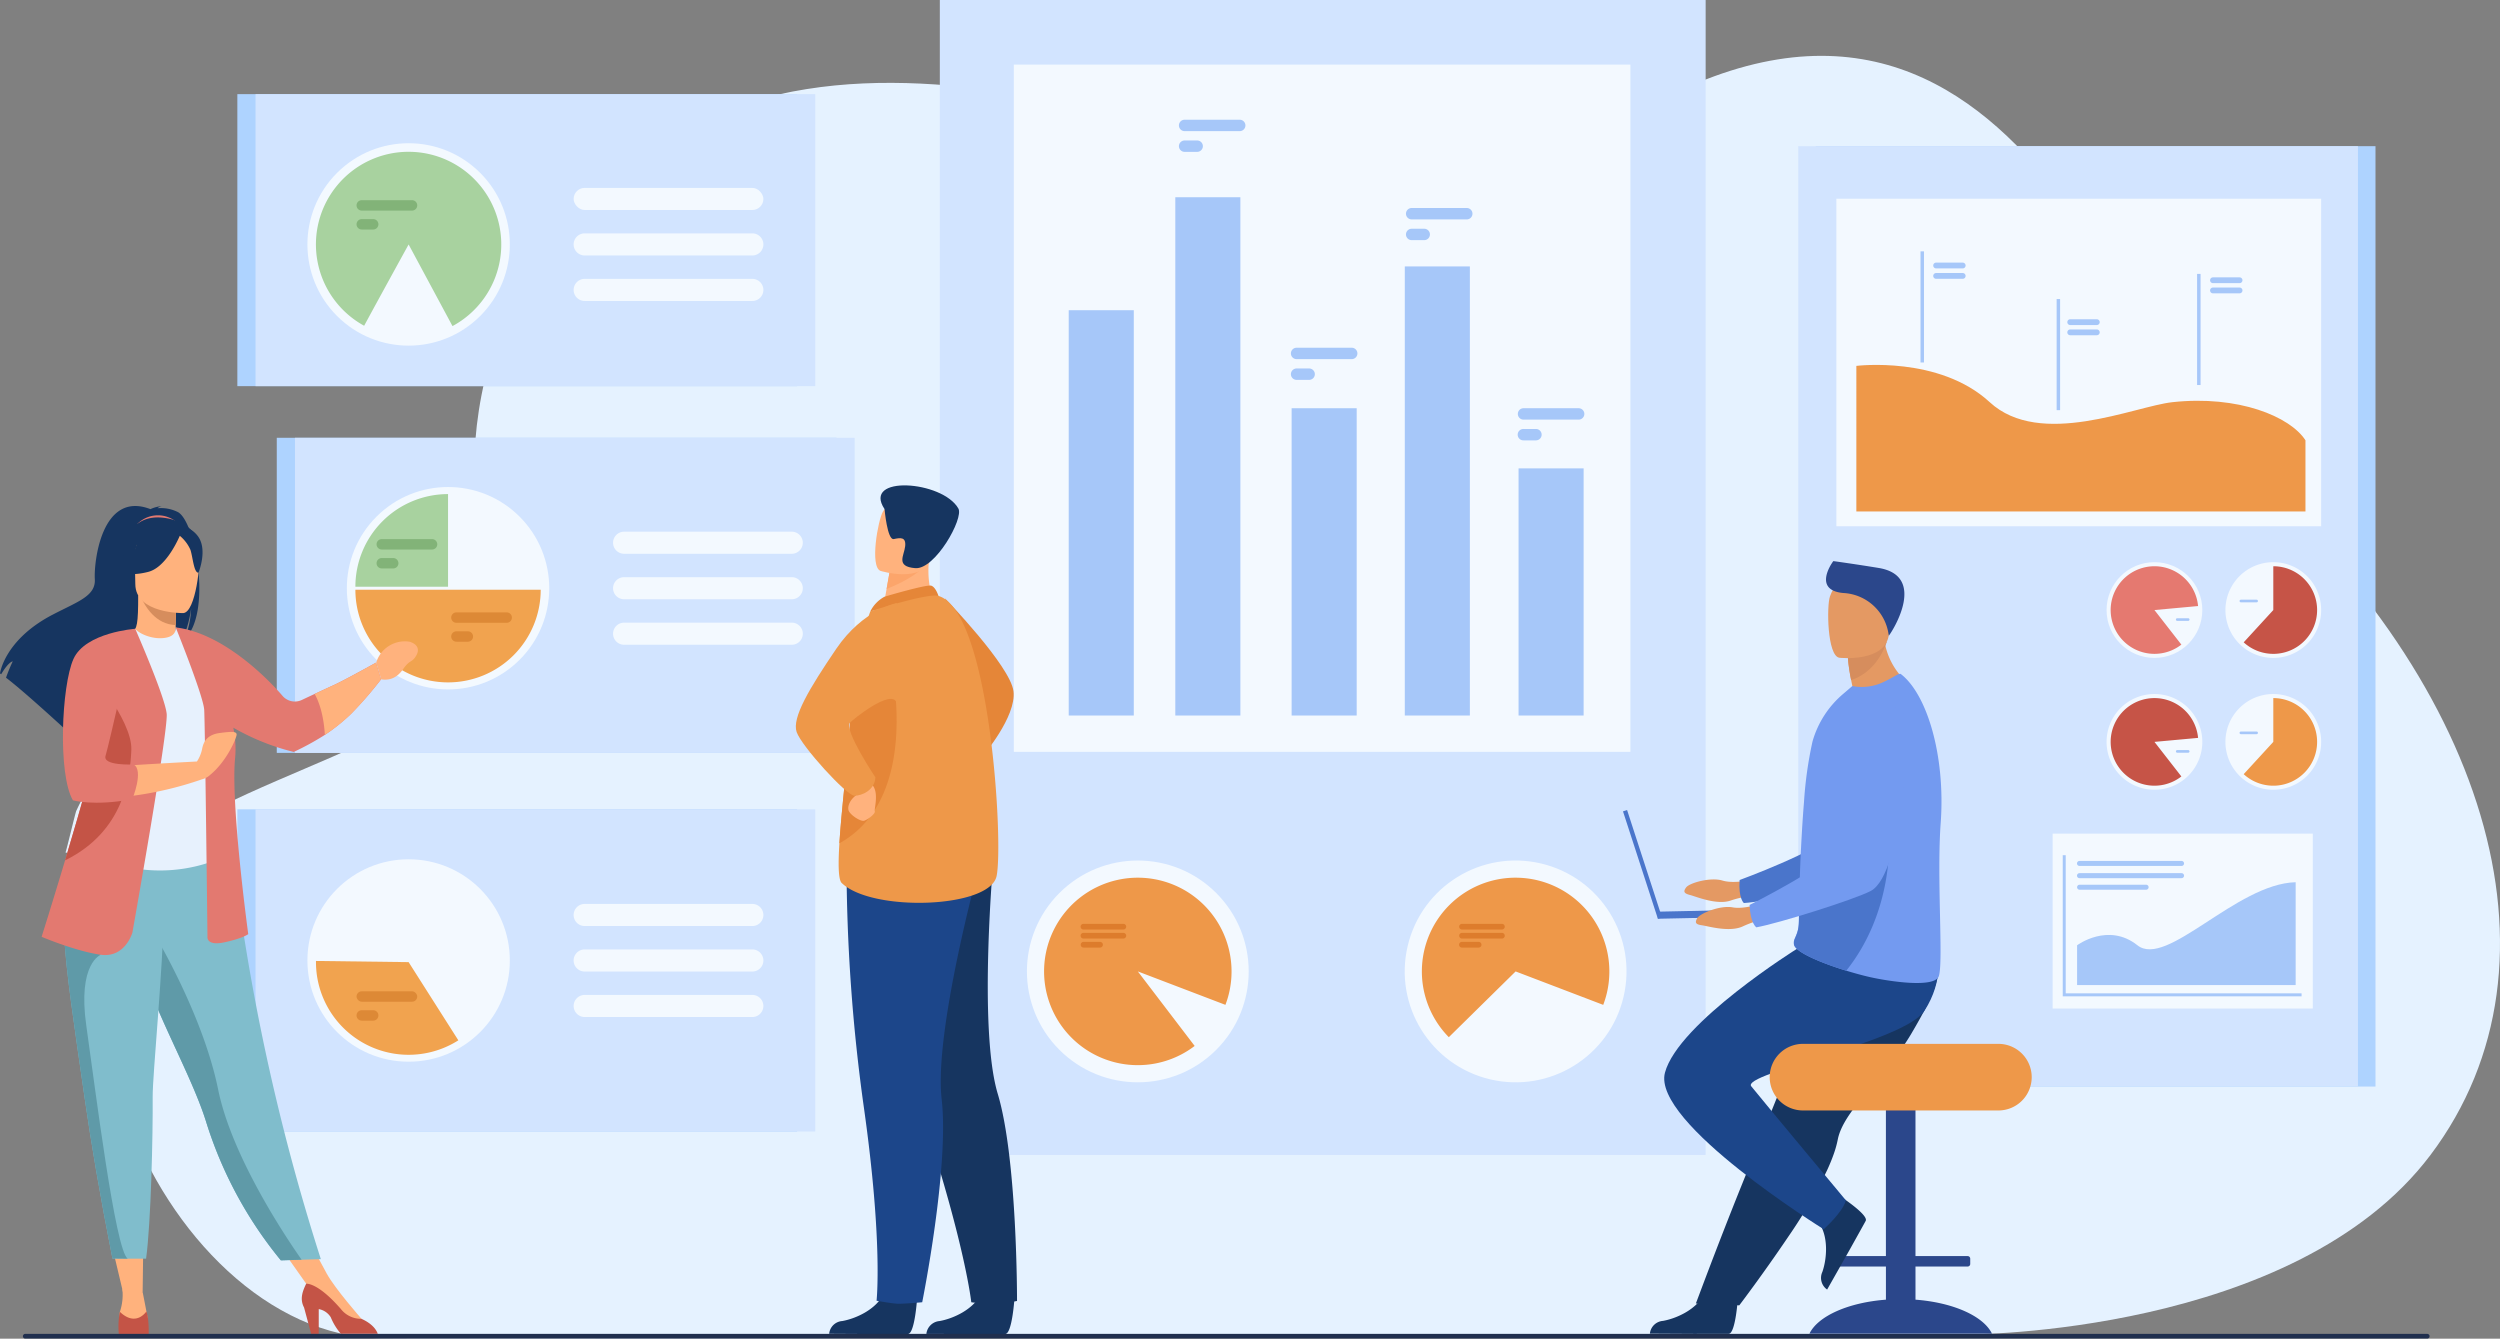<svg xmlns="http://www.w3.org/2000/svg" width="605" height="323.964" viewBox="0 0 605 323.964">
    <rect x="0" y="0" width="605" height="323.964" fill="#808080" stroke="none"/>
    <defs>
        <style>
            .cls-2{fill:#aed3ff}.cls-3{fill:#d2e4ff}.cls-4{fill:#f3f9ff}.cls-5{fill:#ee9849}.cls-6{fill:#a6c7f9}.cls-7{fill:#c65447}.cls-9{fill:#dd7c2c}.cls-10{fill:#a8d29f}.cls-11{fill:#f1a34f}.cls-12{fill:#82b378}.cls-13{fill:#dd8936}.cls-14{fill:#e58638}.cls-15{fill:#163560}.cls-16{fill:#1c468a}.cls-17{fill:#ffb27d}.cls-19{fill:#e37970}.cls-20{fill:#d68d5d}.cls-21{fill:#80bdcc}.cls-23{fill:#5f9aa8}.cls-24{fill:#c45446}.cls-25{fill:#e49963}.cls-26{fill:#4a75cb}.cls-27{fill:#2b478b}.cls-28{fill:#739af0}
        </style>
    </defs>
    <g id="Group_2034" data-name="Group 2034" transform="translate(-345.002 -157.53)">
        <path id="Path_4749" fill="#e5f2ff" d="M993.976 325.936C970.184 305.642 941.5 183.252 843.247 247c-50.764 32.934-136.363-28.273-207.214-7.132-65.068 19.415-71.34 83.383-65.044 104.227 12.717 42.1-26.859 48.37-63.572 66.46-57.589 28.376-15.241 128.1 39.164 128.578s384-.95 384-.95 79.034.2 111.9-43.421c35.367-46.944 12.947-116.407-48.505-168.826z" data-name="Path 4749" transform="translate(-109.295 -57.732)"/>
        <g id="Group_2026" data-name="Group 2026" transform="translate(402.441 157.53)">
            <g id="Group_2010" data-name="Group 2010" transform="translate(377.737 35.374)">
                <path id="Rectangle_1068" d="M0 0H135.449V227.575H0z" class="cls-2" data-name="Rectangle 1068" transform="rotate(180 69.847 113.787)"/>
                <path id="Rectangle_1069" d="M0 0H135.449V227.575H0z" class="cls-3" data-name="Rectangle 1069"/>
                <path id="Rectangle_1070" d="M0 0H117.322V79.268H0z" class="cls-4" data-name="Rectangle 1070" transform="translate(9.224 12.713)"/>
                <path id="Rectangle_1071" d="M0 0H62.966V42.323H0z" class="cls-4" data-name="Rectangle 1071" transform="translate(61.557 166.367)"/>
                <path id="Path_4750" d="M2713.473 623.35s20.032-2.5 32.272 8.781 35.043 1 44.224 0c15.964-1.737 28.478 3.485 32.189 9.226v17.222h-108.685z" class="cls-5" data-name="Path 4750" transform="translate(-2699.411 -570.179)"/>
                <path id="Rectangle_1072" d="M0 0H0.839V26.893H0z" class="cls-6" data-name="Rectangle 1072" transform="translate(29.588 25.454)"/>
                <path id="Rectangle_1073" d="M0 0H0.839V26.893H0z" class="cls-6" data-name="Rectangle 1073" transform="translate(62.53 36.994)"/>
                <path id="Rectangle_1074" d="M0 0H0.839V26.893H0z" class="cls-6" data-name="Rectangle 1074" transform="translate(96.521 30.909)"/>
                <path id="Path_4751" d="M2818.69 494.007h-6.434a.7.7 0 0 1-.7-.7.7.7 0 0 1 .7-.7h6.434a.7.7 0 0 1 .7.7.7.7 0 0 1-.7.7z" class="cls-6" data-name="Path 4751" transform="translate(-2778.89 -464.426)"/>
                <path id="Path_4752" d="M2818.69 507.281h-6.434a.7.7 0 0 1-.7-.7.7.7 0 0 1 .7-.7h6.434a.7.7 0 0 1 .7.7.7.7 0 0 1-.7.7z" class="cls-6" data-name="Path 4752" transform="translate(-2778.89 -475.182)"/>
                <path id="Path_4753" d="M2989.782 566.279h-6.435a.7.7 0 0 1-.7-.7.7.7 0 0 1 .7-.7h6.435a.7.7 0 0 1 .7.7.7.7 0 0 1-.7.7z" class="cls-6" data-name="Path 4753" transform="translate(-2917.531 -522.99)"/>
                <path id="Path_4754" d="M2989.782 579.28h-6.435a.7.7 0 0 1-.7-.7.7.7 0 0 1 .7-.7h6.435a.7.7 0 0 1 .7.7.7.7 0 0 1-.7.7z" class="cls-6" data-name="Path 4754" transform="translate(-2917.531 -533.525)"/>
                <path id="Path_4755" d="M3171.938 512.812h-6.438a.7.7 0 0 1-.7-.7.7.7 0 0 1 .7-.7h6.435a.7.7 0 0 1 .7.7.7.7 0 0 1-.697.7z" class="cls-6" data-name="Path 4755" transform="translate(-3065.136 -479.664)"/>
                <path id="Path_4756" d="M3171.938 525.814h-6.438a.7.7 0 0 1-.7-.7.7.7 0 0 1 .7-.7h6.435a.7.7 0 0 1 .7.7.7.7 0 0 1-.697.7z" class="cls-6" data-name="Path 4756" transform="translate(-3065.136 -490.2)"/>
                <g id="Group_2004" data-name="Group 2004" transform="translate(103.378 100.673)">
                    <path id="Path_4757" d="M3184.364 886.381a11.584 11.584 0 1 1 11.584 11.584 11.584 11.584 0 0 1-11.584-11.584z" class="cls-4" data-name="Path 4757" transform="translate(-3184.364 -874.797)"/>
                    <path id="Path_4758" d="M3225.422 890.576a10.6 10.6 0 0 1-17.768 7.813l7.167-7.813v-10.6a10.6 10.6 0 0 1 10.601 10.6z" class="cls-7" data-name="Path 4758" transform="translate(-3203.236 -878.992)"/>
                    <path id="Path_4759" d="M3206.521 923.3h-3.807a.32.32 0 0 1-.319-.319.319.319 0 0 1 .319-.319h3.807a.32.32 0 0 1 .319.319.32.32 0 0 1-.319.319z" class="cls-6" data-name="Path 4759" transform="translate(-3198.975 -913.582)"/>
                </g>
                <g id="Group_2005" data-name="Group 2005" transform="translate(74.617 100.673)">
                    <circle id="Ellipse_178" cx="11.584" cy="11.584" r="11.584" class="cls-4" data-name="Ellipse 178"/>
                    <path id="Path_4760" fill="#e57970" d="M3048.506 890.576l6.514 8.365a10.6 10.6 0 1 1 4.043-9.333z" data-name="Path 4760" transform="translate(-3036.921 -878.992)"/>
                    <path id="Path_4761" d="M3124.165 946.966h-2.65a.32.32 0 0 1-.319-.319.32.32 0 0 1 .319-.319h2.65a.32.32 0 0 1 .319.319.319.319 0 0 1-.319.319z" class="cls-6" data-name="Path 4761" transform="translate(-3104.416 -932.76)"/>
                </g>
                <g id="Group_2006" data-name="Group 2006" transform="translate(103.378 132.579)">
                    <path id="Path_4762" d="M3184.364 1054.594a11.584 11.584 0 1 1 11.584 11.584 11.584 11.584 0 0 1-11.584-11.584z" class="cls-4" data-name="Path 4762" transform="translate(-3184.364 -1043.01)"/>
                    <path id="Path_4763" d="M3225.422 1058.788a10.6 10.6 0 0 1-17.768 7.813l7.167-7.813v-10.6a10.6 10.6 0 0 1 10.601 10.6z" class="cls-5" data-name="Path 4763" transform="translate(-3203.236 -1047.204)"/>
                    <path id="Path_4764" d="M3206.521 1091.51h-3.807a.32.32 0 0 1-.319-.319.32.32 0 0 1 .319-.319h3.807a.32.32 0 0 1 .319.319.32.32 0 0 1-.319.319z" class="cls-6" data-name="Path 4764" transform="translate(-3198.975 -1081.794)"/>
                </g>
                <g id="Group_2007" data-name="Group 2007" transform="translate(74.617 132.579)">
                    <path id="Path_4765" d="M3032.729 1054.594a11.584 11.584 0 1 1 11.584 11.584 11.584 11.584 0 0 1-11.584-11.584z" class="cls-4" data-name="Path 4765" transform="translate(-3032.729 -1043.01)"/>
                    <path id="Path_4766" d="M3059.064 1057.82a10.6 10.6 0 1 0-4.043 9.333l-6.514-8.365z" class="cls-7" data-name="Path 4766" transform="translate(-3036.921 -1047.204)"/>
                    <path id="Path_4767" d="M3124.165 1115.179h-2.65a.32.32 0 0 1-.319-.319.32.32 0 0 1 .319-.319h2.65a.32.32 0 0 1 .319.319.319.319 0 0 1-.319.319z" class="cls-6" data-name="Path 4767" transform="translate(-3104.416 -1100.973)"/>
                </g>
                <g id="Group_2008" data-name="Group 2008" transform="translate(64.013 171.583)">
                    <path id="Path_4768" d="M3034.622 1282.8h-57.8v-34.149h.719v33.431h57.076z" class="cls-6" data-name="Path 4768" transform="translate(-2976.827 -1248.647)"/>
                </g>
                <g id="Group_2009" data-name="Group 2009" transform="translate(67.482 172.976)">
                    <path id="Path_4769" d="M3009.712 1298.388c-7.075-5.631-14.6 0-14.6 0v9.628h52.893v-24.888c-14.373.363-31.218 20.892-38.293 15.26z" class="cls-6" data-name="Path 4769" transform="translate(-2995.113 -1277.981)"/>
                    <path id="Path_4770" d="M2995.719 1257.2h24.646a.606.606 0 1 0 0-1.211h-24.646a.606.606 0 1 0 0 1.211z" class="cls-6" data-name="Path 4770" transform="translate(-2995.113 -1255.991)"/>
                    <path id="Path_4771" d="M2995.719 1272.8h24.646a.606.606 0 1 0 0-1.211h-24.646a.606.606 0 1 0 0 1.211z" class="cls-6" data-name="Path 4771" transform="translate(-2995.113 -1268.633)"/>
                    <path id="Rectangle_1075" d="M.605 0H16.7a.605.605 0 0 1 .605.605.606.606 0 0 1-.606.606H.605A.605.605 0 0 1 0 .606.605.605 0 0 1 .605 0z" class="cls-6" data-name="Rectangle 1075" transform="translate(0 5.753)"/>
                </g>
            </g>
            <g id="Group_2015" data-name="Group 2015" transform="translate(169.998)">
                <path id="Rectangle_1076" d="M0 0H185.329V279.496H0z" class="cls-3" data-name="Rectangle 1076"/>
                <path id="Rectangle_1077" d="M0 0H149.211V166.314H0z" class="cls-4" data-name="Rectangle 1077" transform="translate(17.907 15.634)"/>
                <circle id="Ellipse_179" cx="26.835" cy="26.835" r="26.835" class="cls-4" data-name="Ellipse 179" transform="rotate(-45 288.752 105.515)"/>
                <path id="Path_4772" d="M1722.478 1300.023a22.683 22.683 0 1 0-8.925 18.036l-13.757-18.036 21.2 8.09a22.651 22.651 0 0 0 1.482-8.09z" class="cls-5" data-name="Path 4772" transform="translate(-1651.881 -1064.94)"/>
                <circle id="Ellipse_180" cx="26.835" cy="26.835" r="26.835" class="cls-4" data-name="Ellipse 180" transform="rotate(-76.718 214.654 59.88)"/>
                <path id="Path_4773" d="M2181.831 1277.339a22.683 22.683 0 0 0-16.167 38.6l16.167-15.912 21.2 8.09a22.7 22.7 0 0 0-21.2-30.775z" class="cls-5" data-name="Path 4773" transform="translate(-2042.487 -1064.94)"/>
                <g id="Group_2011" data-name="Group 2011" transform="translate(125.683 223.568)">
                    <path id="Path_4774" d="M2217.065 1336.222h-9.656a.692.692 0 0 0-.69.69.691.691 0 0 0 .69.689h9.656a.691.691 0 0 0 .689-.689.692.692 0 0 0-.689-.69z" class="cls-9" data-name="Path 4774" transform="translate(-2206.72 -1336.222)"/>
                    <path id="Path_4775" d="M2217.065 1347.736h-9.656a.69.69 0 0 0 0 1.38h9.656a.69.69 0 0 0 0-1.38z" class="cls-9" data-name="Path 4775" transform="translate(-2206.72 -1345.552)"/>
                    <path id="Path_4776" d="M2211.4 1359.252h-3.988a.69.69 0 1 0 0 1.379h3.988a.69.69 0 1 0 0-1.379z" class="cls-9" data-name="Path 4776" transform="translate(-2206.72 -1354.884)"/>
                </g>
                <g id="Group_2012" data-name="Group 2012" transform="translate(34.067 223.568)">
                    <path id="Path_4777" d="M1734.049 1336.222h-9.656a.692.692 0 0 0-.69.69.692.692 0 0 0 .69.689h9.656a.692.692 0 0 0 .69-.689.692.692 0 0 0-.69-.69z" class="cls-9" data-name="Path 4777" transform="translate(-1723.703 -1336.222)"/>
                    <path id="Path_4778" d="M1734.049 1347.736h-9.656a.69.69 0 0 0 0 1.38h9.656a.69.69 0 1 0 0-1.38z" class="cls-9" data-name="Path 4778" transform="translate(-1723.703 -1345.552)"/>
                    <path id="Path_4779" d="M1728.38 1359.252h-3.987a.69.69 0 0 0 0 1.379h3.987a.69.69 0 1 0 0-1.379z" class="cls-9" data-name="Path 4779" transform="translate(-1723.703 -1354.884)"/>
                </g>
                <g id="Group_2013" data-name="Group 2013" transform="translate(31.194 47.731)">
                    <path id="Rectangle_1078" d="M0 0H15.745V98.084H0z" class="cls-6" data-name="Rectangle 1078" transform="translate(0 27.34)"/>
                    <path id="Rectangle_1079" d="M0 0H15.745V125.424H0z" class="cls-6" data-name="Rectangle 1079" transform="translate(25.795)"/>
                    <path id="Rectangle_1080" d="M0 0H15.745V74.364H0z" class="cls-6" data-name="Rectangle 1080" transform="translate(53.942 51.06)"/>
                    <path id="Rectangle_1081" d="M0 0H15.745V108.679H0z" class="cls-6" data-name="Rectangle 1081" transform="translate(81.33 16.745)"/>
                    <path id="Rectangle_1082" d="M0 0H15.745V59.809H0z" class="cls-6" data-name="Rectangle 1082" transform="translate(108.861 65.615)"/>
                </g>
                <g id="Group_2014" data-name="Group 2014" transform="translate(57.862 28.975)">
                    <path id="Path_4780" d="M2153.557 422.915h-13.334a1.379 1.379 0 0 0 0 2.759h13.334a1.379 1.379 0 1 0 0-2.759z" class="cls-6" data-name="Path 4780" transform="translate(-2083.897 -401.553)"/>
                    <path id="Path_4781" d="M2143.26 449.378h-3.037a1.379 1.379 0 0 0 0 2.759h3.037a1.379 1.379 0 1 0 0-2.759z" class="cls-6" data-name="Path 4781" transform="translate(-2083.897 -422.997)"/>
                    <path id="Path_4782" d="M1863.868 310.292h-13.334a1.379 1.379 0 1 0 0 2.759h13.334a1.379 1.379 0 1 0 0-2.759z" class="cls-6" data-name="Path 4782" transform="translate(-1849.154 -310.292)"/>
                    <path id="Path_4783" d="M1853.571 336.755h-3.037a1.384 1.384 0 0 0-1.38 1.379 1.383 1.383 0 0 0 1.38 1.379h3.037a1.383 1.383 0 0 0 1.379-1.379 1.383 1.383 0 0 0-1.379-1.379z" class="cls-6" data-name="Path 4783" transform="translate(-1849.154 -331.736)"/>
                    <path id="Path_4784" d="M2006.741 601.192h-13.334a1.379 1.379 0 1 0 0 2.759h13.334a1.379 1.379 0 0 0 0-2.759z" class="cls-6" data-name="Path 4784" transform="translate(-1964.928 -546.016)"/>
                    <path id="Path_4785" d="M1996.443 627.656h-3.037a1.384 1.384 0 0 0-1.38 1.38 1.384 1.384 0 0 0 1.38 1.379h3.037a1.383 1.383 0 0 0 1.379-1.379 1.383 1.383 0 0 0-1.379-1.38z" class="cls-6" data-name="Path 4785" transform="translate(-1964.928 -567.46)"/>
                    <path id="Path_4786" d="M2296.287 678.373h-13.334a1.379 1.379 0 1 0 0 2.759h13.334a1.379 1.379 0 1 0 0-2.759z" class="cls-6" data-name="Path 4786" transform="translate(-2199.554 -608.558)"/>
                    <path id="Path_4787" d="M2285.99 704.837h-3.037a1.38 1.38 0 1 0 0 2.759h3.037a1.38 1.38 0 0 0 0-2.759z" class="cls-6" data-name="Path 4787" transform="translate(-2199.554 -630.002)"/>
                </g>
            </g>
            <g id="Group_2019" data-name="Group 2019" transform="translate(9.54 105.945)">
                <path id="Rectangle_1083" d="M0 0H135.449V76.254H0z" class="cls-2" data-name="Rectangle 1083"/>
                <path id="Rectangle_1084" d="M0 0H135.449V76.254H0z" class="cls-3" data-name="Rectangle 1084" transform="translate(4.404)"/>
                <circle id="Ellipse_181" cx="24.491" cy="24.491" r="24.491" class="cls-4" data-name="Ellipse 181" transform="rotate(-45 47.35 9.978)"/>
                <g id="Group_2016" data-name="Group 2016" transform="translate(81.382 22.723)">
                    <path id="Path_4788" d="M1170.436 835.892h-40.571a2.681 2.681 0 0 0-2.673 2.673 2.681 2.681 0 0 0 2.673 2.673h40.571a2.681 2.681 0 0 0 2.673-2.673 2.681 2.681 0 0 0-2.673-2.673z" class="cls-4" data-name="Path 4788" transform="translate(-1127.191 -835.892)"/>
                    <path id="Path_4789" d="M1170.436 893.927h-40.571a2.681 2.681 0 0 0-2.673 2.673 2.681 2.681 0 0 0 2.673 2.673h40.571a2.681 2.681 0 0 0 2.673-2.673 2.681 2.681 0 0 0-2.673-2.673z" class="cls-4" data-name="Path 4789" transform="translate(-1127.191 -882.919)"/>
                    <path id="Path_4790" d="M1170.436 951.962h-40.571a2.673 2.673 0 1 0 0 5.347h40.571a2.673 2.673 0 1 0 0-5.347z" class="cls-4" data-name="Path 4790" transform="translate(-1127.191 -929.947)"/>
                </g>
                <path id="Path_4791" d="M798.435 810.349h22.423v-22.423a22.424 22.424 0 0 0-22.423 22.423z" class="cls-10" data-name="Path 4791" transform="translate(-779.41 -774.301)"/>
                <path id="Path_4792" d="M843.281 909.951h-44.846a22.424 22.424 0 0 0 22.423 22.423 22.424 22.424 0 0 0 22.423-22.423z" class="cls-11" data-name="Path 4792" transform="translate(-779.41 -873.181)"/>
                <g id="Group_2017" data-name="Group 2017" transform="translate(24.147 24.52)">
                    <path id="Path_4793" d="M838.866 845.367H826.7a1.259 1.259 0 0 0 0 2.518h12.17a1.259 1.259 0 0 0 0-2.518z" class="cls-12" data-name="Path 4793" transform="translate(-825.438 -845.367)"/>
                    <path id="Path_4794" d="M829.469 869.52H826.7a1.259 1.259 0 0 0 0 2.518h2.772a1.259 1.259 0 0 0 0-2.518z" class="cls-12" data-name="Path 4794" transform="translate(-825.438 -864.939)"/>
                </g>
                <g id="Group_2018" data-name="Group 2018" transform="translate(42.214 42.252)">
                    <path id="Path_4795" d="M934.12 938.852h-12.17a1.259 1.259 0 0 0 0 2.518h12.17a1.259 1.259 0 0 0 0-2.518z" class="cls-13" data-name="Path 4795" transform="translate(-920.692 -938.852)"/>
                    <path id="Path_4796" d="M924.722 963h-2.772a1.263 1.263 0 0 0-1.259 1.259 1.262 1.262 0 0 0 1.259 1.259h2.772a1.263 1.263 0 0 0 1.259-1.259 1.263 1.263 0 0 0-1.259-1.259z" class="cls-13" data-name="Path 4796" transform="translate(-920.692 -958.422)"/>
                </g>
            </g>
            <g id="Group_2022" data-name="Group 2022" transform="translate(0 195.854)">
                <path id="Path_4797" d="M647.833 1190.109v77.984h135.449v-77.984z" class="cls-2" data-name="Path 4797" transform="translate(-647.833 -1190.109)"/>
                <path id="Path_4798" d="M671.054 1190.109v77.984H806.5v-77.984z" class="cls-3" data-name="Path 4798" transform="translate(-666.65 -1190.109)"/>
                <circle id="Ellipse_182" cx="24.491" cy="24.491" r="24.491" class="cls-4" data-name="Ellipse 182" transform="translate(16.956 12.094)"/>
                <g id="Group_2020" data-name="Group 2020" transform="translate(81.381 22.903)">
                    <path id="Path_4799" d="M1079.56 1316.2h40.571a2.673 2.673 0 1 0 0-5.347h-40.571a2.673 2.673 0 0 0 0 5.347z" class="cls-4" data-name="Path 4799" transform="translate(-1076.887 -1310.857)"/>
                    <path id="Path_4800" d="M1120.132 1368.893h-40.572a2.673 2.673 0 1 0 0 5.347h40.571a2.673 2.673 0 1 0 0-5.347z" class="cls-4" data-name="Path 4800" transform="translate(-1076.887 -1357.885)"/>
                    <path id="Path_4801" d="M1120.132 1426.928h-40.572a2.681 2.681 0 0 0-2.673 2.673 2.681 2.681 0 0 0 2.673 2.673h40.571a2.681 2.681 0 0 0 2.673-2.673 2.681 2.681 0 0 0-2.672-2.673z" class="cls-4" data-name="Path 4801" transform="translate(-1076.887 -1404.912)"/>
                </g>
                <path id="Path_4802" d="M770.554 1383.865l-22.421-.285v.285a22.425 22.425 0 0 0 34.454 18.924z" class="cls-11" data-name="Path 4802" transform="translate(-729.107 -1346.883)"/>
                <g id="Group_2021" data-name="Group 2021" transform="translate(28.845 44.042)">
                    <rect id="Rectangle_1085" width="14.687" height="2.518" class="cls-13" data-name="Rectangle 1085" rx="1.259"/>
                    <path id="Path_4803" d="M803.938 1446.461h-2.772a1.259 1.259 0 1 0 0 2.518h2.772a1.259 1.259 0 0 0 0-2.518z" class="cls-13" data-name="Path 4803" transform="translate(-799.907 -1441.88)"/>
                </g>
            </g>
            <g id="Group_2025" data-name="Group 2025" transform="translate(0 22.782)">
                <path id="Rectangle_1086" d="M0 0H135.45V70.667H0z" class="cls-2" data-name="Rectangle 1086"/>
                <path id="Rectangle_1087" d="M0 0H135.449V70.667H0z" class="cls-3" data-name="Rectangle 1087" transform="translate(4.404)"/>
                <circle id="Ellipse_183" cx="24.491" cy="24.491" r="24.491" class="cls-4" data-name="Ellipse 183" transform="rotate(-45 47.31 9.963)"/>
                <path id="Path_4804" d="M770.556 351.191a22.424 22.424 0 0 0-10.762 42.1c3.592-6.653 10.762-19.675 10.762-19.675l10.617 19.752a22.424 22.424 0 0 0-10.617-42.174z" class="cls-10" data-name="Path 4804" transform="translate(-729.109 -337.24)"/>
                <g id="Group_2023" data-name="Group 2023" transform="translate(81.381 22.691)">
                    <rect id="Rectangle_1088" width="45.918" height="5.347" class="cls-4" data-name="Rectangle 1088" rx="2.673"/>
                    <path id="Path_4805" d="M1120.134 455.3h-40.571a2.673 2.673 0 0 0 0 5.347h40.571a2.673 2.673 0 0 0 0-5.347z" class="cls-4" data-name="Path 4805" transform="translate(-1076.889 -444.297)"/>
                    <path id="Path_4806" d="M1120.134 513.34h-40.571a2.673 2.673 0 0 0 0 5.346h40.571a2.673 2.673 0 0 0 0-5.346z" class="cls-4" data-name="Path 4806" transform="translate(-1076.889 -491.325)"/>
                </g>
                <g id="Group_2024" data-name="Group 2024" transform="translate(28.845 25.663)">
                    <path id="Path_4807" d="M813.337 412.94h-12.169a1.259 1.259 0 1 0 0 2.518h12.169a1.259 1.259 0 1 0 0-2.518z" class="cls-12" data-name="Path 4807" transform="translate(-799.909 -412.94)"/>
                    <path id="Path_4808" d="M803.94 437.092h-2.772a1.263 1.263 0 0 0-1.259 1.259 1.263 1.263 0 0 0 1.259 1.259h2.772a1.262 1.262 0 0 0 1.259-1.259 1.262 1.262 0 0 0-1.259-1.259z" class="cls-12" data-name="Path 4808" transform="translate(-799.909 -432.511)"/>
                </g>
            </g>
        </g>
        <g id="Group_2027" data-name="Group 2027" transform="translate(537.596 274.993)">
            <path id="Path_4809" d="M1550.8 921.065s15.8 16.31 16.558 22.461-7.517 15.772-7.517 15.772z" class="cls-14" data-name="Path 4809" transform="translate(-1514.688 -893.705)"/>
            <path id="Path_4810" d="M1424.19 1801.214s-.538 8.671-2.215 8.8c-.223.016-8.508.016-8.508.016l-10.577-.061a3.432 3.432 0 0 1 3.161-3.088c3.092-.539 8.266-2.711 10.139-6.8 1.97-4.3 8 1.133 8 1.133z" class="cls-15" data-name="Path 4810" transform="translate(-1394.83 -1604.651)"/>
            <path id="Path_4811" d="M1548.254 1801.214s-.537 8.671-2.215 8.8c-.223.016-8.508.016-8.508.016l-10.609-.037a3.5 3.5 0 0 1 3.193-3.111c3.092-.539 8.266-2.711 10.139-6.8 1.97-4.301 8 1.132 8 1.132z" class="cls-15" data-name="Path 4811" transform="translate(-1495.337 -1604.651)"/>
            <path id="Path_4812" d="M1453.433 1266.265s2.766 17.692 13.085 49.1 11.725 45.005 11.725 45.005a45.465 45.465 0 0 0 5.74.4 36.352 36.352 0 0 0 5.33-.715s.095-34.323-4.661-50.115-1.026-56.935-1.026-56.935z" class="cls-15" data-name="Path 4812" transform="translate(-1435.787 -1162.686)"/>
            <path id="Path_4813" d="M1425 1258.116a429.423 429.423 0 0 0 4.221 59.395c4.613 32.734 3.05 46.63 3.05 46.63s3.8.68 5.131.725c1.428.047 5.916-.357 5.916-.357s6.6-32.747 4.709-49.131 9.041-56.222 9.041-56.222z" class="cls-16" data-name="Path 4813" transform="translate(-1412.737 -1166.826)"/>
            <path id="Path_4814" d="M1483.354 872.881l-5.211 3.859-7.531-1.586c.1-.687.6-3.533 1.054-6.111.027-.152.055-.3.08-.453l.723-4.078 7.034-3.506 2.622-1.307c-.007.046-.2 2.434-.231 2.783a22.52 22.52 0 0 0 1.46 10.399z" class="cls-17" data-name="Path 4814" transform="translate(-1449.708 -843.979)"/>
            <path id="Path_4815" d="M1458.85 907.334c.165-.069 10.244-3.044 11.339-2.682s1.743 2.48 1.743 2.48l-16.486 3.727a8.187 8.187 0 0 1 3.404-3.525z" class="cls-14" data-name="Path 4815" transform="translate(-1437.418 -880.38)"/>
            <path id="Path_4816" d="M1453.234 985.314c-1.709 7.794-30.142 8.718-37.471 1.643-.834-.806-.875-4.558-.56-9.617.615-9.883 2.59-24.75 2.667-32.346a60.129 60.129 0 0 1 1.213-10.826 87.877 87.877 0 0 1 3.606-12.958s13.888-4.49 16.486-3.726c12.519 3.679 15.767 60.036 14.059 67.83z" class="cls-5" data-name="Path 4816" transform="translate(-1404.661 -890.732)"/>
            <path id="Path_4817" d="M1415.976 1042.7c.615-9.883 2.59-24.75 2.667-32.345a60.113 60.113 0 0 1 1.213-10.826l8.354-1.474s8.168 33.356-12.234 44.645z" class="cls-14" data-name="Path 4817" transform="translate(-1405.434 -956.087)"/>
            <path id="Path_4818" d="M1429.663 1155.255a1.966 1.966 0 0 1-.627 2.275c-1.2.914-1.972 2.395-1.7 3.476s2.9 2.847 3.806 2.563 2.76-1.71 2.561-2.281 1.245-5.008-.972-6.717-3.068.684-3.068.684z" class="cls-17" data-name="Path 4818" transform="translate(-1414.597 -1082.422)"/>
            <path id="Path_4819" d="M1384.8 926.961s-8.147 1.525-14.64 11.092-10.763 16.68-9.567 20.128 12.1 15.407 13.976 15.407 4.912-1.367 5.083-4.442c0 0-7.675-11.5-6.163-13.225.646-.736 9.964-8.3 11.294-4.884 2.206 5.653.017-24.076.017-24.076z" class="cls-5" data-name="Path 4819" transform="translate(-1360.397 -898.482)"/>
            <path id="Path_4820" fill="#fca56b" d="M1485.871 868.171c-1.544 2.956-7.3 5.511-9.7 6.451.027-.152.055-.3.08-.453l.723-4.078 7.034-3.506c1.553-.023 2.5.37 1.863 1.586z" data-name="Path 4820" transform="translate(-1454.211 -849.558)"/>
            <path id="Path_4821" d="M1462.895 812.706s10.412 3.248 12.335-3.267 4.562-10.484-2-12.833-8.6-.246-9.768 1.773-3.226 13.314-.567 14.327z" class="cls-17" data-name="Path 4821" transform="translate(-1442.399 -792.012)"/>
            <path id="Path_4822" d="M1469.39 782.553s.664 7.582 2.232 7.253 2.99-.573 2.76 1.712-2.4 4.924 2.428 5.328 11.778-12.057 10.451-14.417c-3.83-6.807-23.407-8.18-17.871.124z" class="cls-15" data-name="Path 4822" transform="translate(-1447.923 -776.815)"/>
        </g>
        <g id="Group_2029" data-name="Group 2029" transform="translate(345.002 279.986)">
            <path id="Path_4823" d="M485.249 1735.912l3.17 13.35 4.748-.027.174-13.323z" class="cls-17" data-name="Path 4823" transform="translate(-458.648 -1558.989)"/>
            <path id="Path_4824" d="M695.812 1731.4l9.019 12.781 3.515-4.514-5.428-10.025z" class="cls-17" data-name="Path 4824" transform="translate(-629.272 -1553.913)"/>
            <path id="Path_4825" d="M388.093 804.629a9.2 9.2 0 0 0-4.977-.952 2.328 2.328 0 0 1 1.05-.5 7.713 7.713 0 0 0-2.754.719c-11.851-4.567-13.713 12.883-13.464 16.937s-3.982 5.378-10.148 8.571c-11.765 6.096-12.8 14.257-12.8 14.257.092.054.187.115.289.185.584-.989 1.785-2.846 2.8-3.126a41.876 41.876 0 0 0-1.63 3.97c3.471 2.64 9.963 8.49 14.488 12.637a6.65 6.65 0 0 1 .308-2.569l.559 3.366c2.421 2.226 4.091 3.792 4.091 3.792-.3-3.276 14.816-20.564 22.7-25.742 1.92-2.826 2.6-7.819 2.653-8.212a21.557 21.557 0 0 1-1.614 7.43c6.681-6.146 2.794-28.292-1.551-30.763z" class="cls-15" data-name="Path 4825" transform="translate(-345.002 -803.141)"/>
            <path id="Path_4826" d="M524.743 928.78c.039.018-3.808 2.015-6.7 1.224-2.722-.742-4.5-4.272-4.463-4.279 1.153-.229 1.485-1.813 1.461-8.62l.521.1 8.762 1.735s-.2 2.758-.205 5.355c-.008 2.183.125 4.252.624 4.485z" class="cls-17" data-name="Path 4826" transform="translate(-481.603 -895.488)"/>
            <path id="Path_4827" d="M520.2 817.006a7 7 0 0 1 9.749-.235s-3.157-.547-9.749.235z" class="cls-19" data-name="Path 4827" transform="translate(-486.97 -812.661)"/>
            <path id="Path_4828" d="M532.791 919.38s-.2 2.757-.205 5.355c-4.9-.138-7.495-4.611-8.557-7.09z" class="cls-20" data-name="Path 4828" transform="translate(-490.072 -895.927)"/>
            <path id="Path_4829" d="M505.325 835.7a25.765 25.765 0 0 1-3.186-7.532c-.44-2.479.822-11.666 10.054-10.343a12.543 12.543 0 0 1 5.2 1.967c2 1.354 4.9 4.277 1.663 12.293l-.84 2.708z" class="cls-15" data-name="Path 4829" transform="translate(-472.273 -814.936)"/>
            <path id="Path_4830" d="M541.866 1334.677l-4.645.142-5.028.154a99.235 99.235 0 0 1-18.126-33.655q-.228-.722-.482-1.463c-3.565-10.394-10.955-23.442-14.85-35.252-.62-1.881-1.177-3.652-1.676-5.328-.16-.537-.316-1.064-.464-1.583a125.252 125.252 0 0 1-4.467-23.515l28.122.225a524.218 524.218 0 0 0 21.616 100.275z" class="cls-21" data-name="Path 4830" transform="translate(-464.223 -1152.421)"/>
            <path id="Path_4831" fill="#e7f1fd" d="M464.823 994.421c-.071 13.382 1.963 19.124 1.963 19.124a37.789 37.789 0 0 1-26.351 1.615c-.169-.053-11.85-2.719-11.85-2.719.24-.542 2.369-9.56 2.6-10.057 3.021-6.488 5.316-9.333 5.674-11.328a42.432 42.432 0 0 0 .348-11.212 89.969 89.969 0 0 0-3.47-17.607 92.238 92.238 0 0 0 11.71-3.927c.934 1.163 3.686 2.337 6.162 2.282 2.851-.063 3.741-1.268 3.636-2.626 3.038 1.69 5.453 3.3 5.453 3.3 2.582 4.485 7.818 8.84 8.2 15.719.094 1.689-4.073 17.061-4.075 17.436z" data-name="Path 4831" transform="translate(-412.731 -928.599)"/>
            <path id="Path_4832" d="M451.757 1058.677c-1.229 1.74-3.586 12.315-9.45 13.644 3.021-7.537 5.316-10.842 5.674-13.159a57.164 57.164 0 0 0 .348-13.024c1.963-3.44 3.428-5.8 3.428-5.8.154-.557 3.119-9.725 4.069-1.53s-2.696 17.923-4.069 19.869z" class="cls-23" data-name="Path 4832" transform="translate(-423.851 -991.363)"/>
            <path id="Path_4833" d="M528.706 856.133s-11.6.191-11.609-7.035-1.511-12.068 5.9-12.5 8.849 2.328 9.438 4.739-.711 14.563-3.729 14.796z" class="cls-17" data-name="Path 4833" transform="translate(-484.35 -830.219)"/>
            <path id="Path_4834" d="M516.151 830.485c-1.79-2.17-3.144-1.7-3.9-1.046-2.507-3.746-10.43 1.671-10.43 1.671a13.8 13.8 0 0 1-4.515 8.155s2.115 1.306 6.989.053c3.836-.987 6.62-6.447 7.632-8.728a9.2 9.2 0 0 1 2.582 3.418c.578 1.84.839 5.628 1.943 5.5-.005-.001 2.388-5.763-.301-9.023z" class="cls-15" data-name="Path 4834" transform="translate(-468.414 -823.381)"/>
            <path id="Path_4835" d="M498.223 1802.363a12.867 12.867 0 0 1-.6 5.474s-.777 3.541 2.71 3.606 4.343-.263 3.948-2.434-1.146-5.926-1.146-5.926z" class="cls-17" data-name="Path 4835" transform="translate(-468.611 -1612.836)"/>
            <path id="Path_4836" d="M503.3 1836.175l-.011.008h-7.215l-.011-.008a18.607 18.607 0 0 1 .25-5.34c3.949 3.776 6.42-.095 6.42-.095.643 1.614.567 5.435.567 5.435z" class="cls-24" data-name="Path 4836" transform="translate(-467.308 -1635.831)"/>
            <path id="Path_4837" d="M749.874 1793.435s-6.43-7.3-8.4-10.932l-4.781 2.449 10.687 10.036 2.5-.329z" class="cls-17" data-name="Path 4837" transform="translate(-662.397 -1596.743)"/>
            <path id="Path_4838" d="M748.428 1807.438h-8.92a14.548 14.548 0 0 1-2.453-4 4.316 4.316 0 0 0-2.912-1.986v5.99H732.3l-1.709-6.369c-1.138-2.134-.283-4.091.517-5.777.931 0 3.633.671 8.382 6.128a6.178 6.178 0 0 0 5 2.379.434.434 0 0 0 .07.038c2.699 1.236 3.581 2.759 3.868 3.597z" class="cls-24" data-name="Path 4838" transform="translate(-657.007 -1607.107)"/>
            <path id="Path_4839" d="M617.591 966.505s-7.616 4.258-10.335 5.485c-.967.436-2.72 1.252-4.51 2.088-1.081.5-2.176 1.019-3.122 1.464a3.925 3.925 0 0 1-4.651-1c-4.123-4.815-14.795-15.25-25.815-16.558l-.038-.017.005.012h-.014l.061.119c.62 1.54 6.661 16.635 6.848 19.819.2 3.355.789 54.874.789 54.874s-.395 2.369 4.145 1.382 5.724-1.974 5.724-1.974-4.343-31.779-3.158-42.834a24.59 24.59 0 0 0-.462-7.124 56.614 56.614 0 0 0 14.625 5.873 66.573 66.573 0 0 0 7.538-4.129 47.3 47.3 0 0 0 6.356-5.114 93.378 93.378 0 0 0 7.225-8.315z" class="cls-19" data-name="Path 4839" transform="translate(-526.602 -928.599)"/>
            <path id="Path_4840" d="M556.3 1421.855l-5.028.154a99.236 99.236 0 0 1-18.126-33.655q-.228-.722-.482-1.463c-3.565-10.394-10.955-23.442-14.85-35.252-.62-1.881-1.177-3.652-1.676-5.328-.16-.537-.316-1.064-.464-1.583l4.141-3.142s12.434 20.134 16.283 39.082c3.35 16.458 16.741 36.262 20.202 41.187z" class="cls-23" data-name="Path 4840" transform="translate(-483.307 -1239.457)"/>
            <path id="Path_4841" d="M447.778 1359.6c.071 9.214-.395 30.4-1.595 39.168h-4.453c-2.461 0-3.689-.035-3.689-.035-3.01-15.249-5.152-27.866-6.711-38.738-1.279-8.922-2.416-16.571-3.29-23.156-.88-6.626-1.492-12.175-1.711-16.863q-.051-1.107-.073-2.153t-.012-2.043l24.3-2.369c-.308 16.149-2.805 40.838-2.766 46.189z" class="cls-21" data-name="Path 4841" transform="translate(-410.831 -1216.629)"/>
            <path id="Path_4842" d="M442.1 1426.821c-2.461 0-3.689-.036-3.689-.036-3.01-15.248-5.152-27.866-6.711-38.738-1.279-8.922-2.416-16.571-3.29-23.156-.88-6.626-1.492-12.175-1.711-16.863l8.916 5.245s-5.691 2.007-3.519 17.207 6.986 54.189 10.004 56.341z" class="cls-23" data-name="Path 4842" transform="translate(-411.206 -1244.677)"/>
            <path id="Path_4843" d="M420.072 1033.272s-1.711 6.184-7.633 5.395-14.342-4.343-14.342-4.343 2.531-8 5.677-18.5c3.81-12.718 8.526-29.113 10.748-39.454a63.9 63.9 0 0 0 1.208-7.051l5.015-9.536s7.223 16.445 7.618 20.59-8.291 52.899-8.291 52.899z" class="cls-19" data-name="Path 4843" transform="translate(-388.025 -930.07)"/>
            <path id="Path_4844" d="M534.525 1091.631c-2.85.375-3.943 1.889-4.295 3.933a8.682 8.682 0 0 1-1.241 2.962c-2.839.152-9.6.52-15.28.88l-.469 7.45a85.071 85.071 0 0 0 17-4.024 4.442 4.442 0 0 0 1.935-1.052c4.089-3.349 6.411-8.958 6.418-9.761s-1.219-.762-4.068-.388z" class="cls-17" data-name="Path 4844" transform="translate(-481.33 -1036.703)"/>
            <path id="Path_4845" d="M444.062 1059.919c-.264 6.712-1.843 19.739-15.923 26.713-.038.018-.075.038-.113.053 3.81-12.718 8.526-29.113 10.748-39.454 2.586 3.869 5.432 8.993 5.288 12.688z" class="cls-24" data-name="Path 4845" transform="translate(-412.278 -1000.933)"/>
            <path id="Path_4846" d="M442.789 959.781s-12.044.854-14.939 7.3-3.816 27.9-.132 34.214c0 0 5.073 1.445 14.045-.233l.331-.063s2.862-7.007.3-8.389c0 0-7.566.395-6.777-2.106s7.172-30.723 7.172-30.723z" class="cls-19" data-name="Path 4846" transform="translate(-410.071 -930.07)"/>
            <g id="Group_2028" data-name="Group 2028" transform="translate(76.143 32.765)">
                <path id="Path_4847" d="M833.086 975.964a7.241 7.241 0 0 0-8.115 5.061l1.21 4.048c2 .276 3.745-.245 5.356-2.549s2.054-1.42 3.077-3.134c1.386-2.327-.784-3.19-1.528-3.426z" class="cls-17" data-name="Path 4847" transform="translate(-810.076 -975.883)"/>
                <path id="Path_4848" d="M750.95 1008.475c-.967.436-2.72 1.252-4.51 2.088.958 1.7 2.157 4.793 2.475 9.9a41.334 41.334 0 0 0 6.546-5.272 86.8 86.8 0 0 0 7.035-8.156l-1.21-4.048s-7.616 4.261-10.336 5.488z" class="cls-17" data-name="Path 4848" transform="translate(-746.44 -997.849)"/>
            </g>
        </g>
        <g id="Group_2033" data-name="Group 2033" transform="translate(737.765 293.316)">
            <g id="Group_2030" data-name="Group 2030" transform="translate(14.862 31.85)">
                <path id="Path_4849" d="M2510.842 1279.439s-4.607 1.183-7.536.3-7.97.567-8.782 1.635-.514 1.492.935 1.861 6.581 2.558 9.954 1.291a26.889 26.889 0 0 1 7.773-1.313z" class="cls-25" data-name="Path 4849" transform="translate(-2494.08 -1234.278)"/>
                <path id="Path_4850" d="M2607.536 1046.475s-5.176 36.788-13.747 40.083c-4.229 1.625-22.92 5.311-28.448 5.681 0 0-1.354-1.1-1.024-5.571 0 0 19.582-7.189 22.364-11.1 4.14-5.819-2.57-23.771 2.625-29.235s13.945-7.811 18.23.142z" class="cls-26" data-name="Path 4850" transform="translate(-2550.952 -1041.34)"/>
            </g>
            <path id="Path_4851" d="M2679.254 1565.673v-8.021h12.628a.621.621 0 0 0 .62-.62v-1.285a.621.621 0 0 0-.62-.62h-12.628v-45.659a2.336 2.336 0 0 0-2.329-2.329h-2.5a2.336 2.336 0 0 0-2.33 2.329v45.659h-12.628a.621.621 0 0 0-.62.62v1.285a.621.621 0 0 0 .62.62h12.633v8.021c-9.136.691-16.457 3.98-18.511 8.23h44.179c-2.057-4.25-9.378-7.539-18.514-8.23z" class="cls-27" data-name="Path 4851" transform="translate(-2608.469 -1386.938)"/>
            <path id="Path_4852" d="M2560.756 1384.76a64.451 64.451 0 0 1-5.056 7.234c-5.563 7.023-11.619 12.813-12.674 18.287a24.754 24.754 0 0 1-.978 3.5c-.44 1.254-.985 2.572-1.614 3.935a121.169 121.169 0 0 1-9.416 16.1c-6.093 9.029-11.823 16.563-11.823 16.563l-10.508-.448c.421-1.053 5-13.52 11.135-28.755l7.691-19.107q.51-1.271 1.017-2.527l2.3-5.714 10.342-25.7s23.008-8.716 25.4-3.068c1.969 4.66.364 9.222-5.816 19.7z" class="cls-15" data-name="Path 4852" transform="translate(-2491.055 -1270.268)"/>
            <path id="Path_4853" d="M2471.357 1801.013s-.537 8.671-2.215 8.8c-.223.016-8.509.016-8.509.016l-10.577-.061a3.433 3.433 0 0 1 3.161-3.087c3.092-.539 8.266-2.711 10.139-6.8 1.971-4.302 8.001 1.132 8.001 1.132z" class="cls-15" data-name="Path 4853" transform="translate(-2443.545 -1622.811)"/>
            <path id="Path_4854" d="M2667.132 1682.331s7.309 4.7 6.6 6.222c-.094.2-4.133 7.437-4.133 7.437l-5.209 9.2a3.432 3.432 0 0 1-1.155-4.265c1.037-2.962 1.663-8.539-.992-12.167-2.794-3.811 4.889-6.427 4.889-6.427z" class="cls-15" data-name="Path 4854" transform="translate(-2614.989 -1528.901)"/>
            <path id="Path_4855" d="M2500.586 1367.563s-28.88 17.989-32.1 30.079 38.418 37.88 38.418 37.88 4.567-4.03 5.373-6.985c0 0-18.823-22.551-22.905-27.605-2.507-3.1 37.076-10.747 41.912-18.269s3.1-13.851 3.1-13.851z" class="cls-16" data-name="Path 4855" transform="translate(-2458.331 -1273.837)"/>
            <path id="Rectangle_1089" d="M8.06 0h47.286a8.06 8.06 0 0 1 8.06 8.06 8.06 8.06 0 0 1-8.06 8.06H8.06A8.06 8.06 0 0 1 0 8.06 8.06 8.06 0 0 1 8.06 0z" class="cls-5" data-name="Rectangle 1089" transform="translate(35.503 116.827)"/>
            <path id="Path_4856" d="M2690.112 971.846a16.3 16.3 0 0 0-4.4 3.987c6.918 1.79 18.388-4.622 18.388-4.622a16.973 16.973 0 0 1-6.1-9.567q-.125-.5-.227-1.02a20.747 20.747 0 0 1-.375-3.6l-3.178 2.847-5.285 4.735a45.442 45.442 0 0 0 .781 5.344q.171.885.396 1.896z" class="cls-25" data-name="Path 4856" transform="translate(-2634.503 -941.166)"/>
            <path id="Path_4857" d="M2669.1 1053.286c-.991 13.329.676 33.593-.449 37.1-.97 3.029-12.389 1.236-16.8.225-1.633-.374-3.612-.909-5.655-1.541-5.7-1.765-11.909-4.285-12.575-6.155a1.545 1.545 0 0 1-.062-.215 1.715 1.715 0 0 1 .012-.784c.222-.953 1.078-1.985 1.179-4.346.113-2.636.1-5.74.195-9.079.005-.376.01-.785.051-1.16v-.137-.214c.1-3.723.29-7.637.516-11.518.143-2.437.309-4.852.5-7.165a95.858 95.858 0 0 1 2.053-14.638 23.5 23.5 0 0 1 7.552-11.657l2.1-1.8a12.164 12.164 0 0 0 7.632-1.017c2.716-1.29 3.654-2.214 4.128-1.865 6.283 4.84 10.795 19.671 9.623 35.966z" class="cls-28" data-name="Path 4857" transform="translate(-2592.21 -989.966)"/>
            <path id="Path_4858" d="M2646.539 1259.993c-5.7-1.765-11.91-4.285-12.576-6.156a1.623 1.623 0 0 1-.061-.215q0-.392.012-.784c.222-.953 1.078-1.985 1.178-4.346.113-2.636.1-5.74.2-9.079.005-.376.01-.786.051-1.16v-.137-.214l21.528-9.763s1.243 17.351-10.332 31.854z" class="cls-26" data-name="Path 4858" transform="translate(-2592.52 -1160.858)"/>
            <path id="Path_4859" d="M2702.692 976.77a45.4 45.4 0 0 0 .781 5.344c5.161-1.668 7.5-6.329 8.284-8.306.222-.559.319-.9.319-.9l-.546-.116-3.553-.753z" class="cls-20" data-name="Path 4859" transform="translate(-2648.262 -953.33)"/>
            <path id="Path_4860" d="M2680.232 916.19s11.338 1.279 12.026-5.794 2.615-11.671-4.6-12.787-8.881 1.446-9.685 3.751-.673 14.315 2.259 14.83z" class="cls-25" data-name="Path 4860" transform="translate(-2627.891 -892.803)"/>
            <path id="Path_4861" d="M2689.936 891.5a11.649 11.649 0 0 0-11.036-10.36c-7.069-.666-3.128-6.75-2.374-7.721 0 0 5.416.743 10.967 1.66 11.649 1.921 3.587 14.96 2.443 16.421z" class="cls-27" data-name="Path 4861" transform="translate(-2625.618 -873.419)"/>
            <g id="Group_2031" data-name="Group 2031" transform="translate(0 60.243)">
                <path id="Rectangle_1090" d="M0 0H1.044V27.325H0z" class="cls-26" data-name="Rectangle 1090" transform="rotate(-18.001 1.016 .161)"/>
                <path id="Rectangle_1091" d="M0 0H28.674V1.715H0z" class="cls-26" data-name="Rectangle 1091" transform="rotate(-1.224 1155.458 -381.222)"/>
            </g>
            <g id="Group_2032" data-name="Group 2032" transform="translate(17.648 34.212)">
                <path id="Path_4862" d="M2525.116 1309.257s-4.448 1.684-7.458 1.13-7.859 1.442-8.548 2.593-.346 1.54 1.135 1.746 6.823 1.817 10.036.186a26.884 26.884 0 0 1 7.58-2.162z" class="cls-25" data-name="Path 4862" transform="translate(-2508.769 -1260.802)"/>
                <path id="Path_4863" d="M2615.772 1058.075s-1.088 37.135-9.244 41.354c-4.024 2.082-22.194 7.806-27.648 8.783 0 0-1.467-.943-1.632-5.424 0 0 18.67-9.3 21-13.5 3.474-6.239-5.175-23.342-.614-29.347s13.001-9.299 18.138-1.866z" class="cls-28" data-name="Path 4863" transform="translate(-2564.259 -1053.792)"/>
            </g>
        </g>
        <path id="Path_4864" fill="#202f4e" d="M956.067 1860.521h-581.28a.569.569 0 0 1-.567-.567.568.568 0 0 1 .567-.567h581.28a.568.568 0 0 1 .567.567.569.569 0 0 1-.567.567z" data-name="Path 4864" transform="translate(-23.676 -1379.058)"/>
    </g>
</svg>
